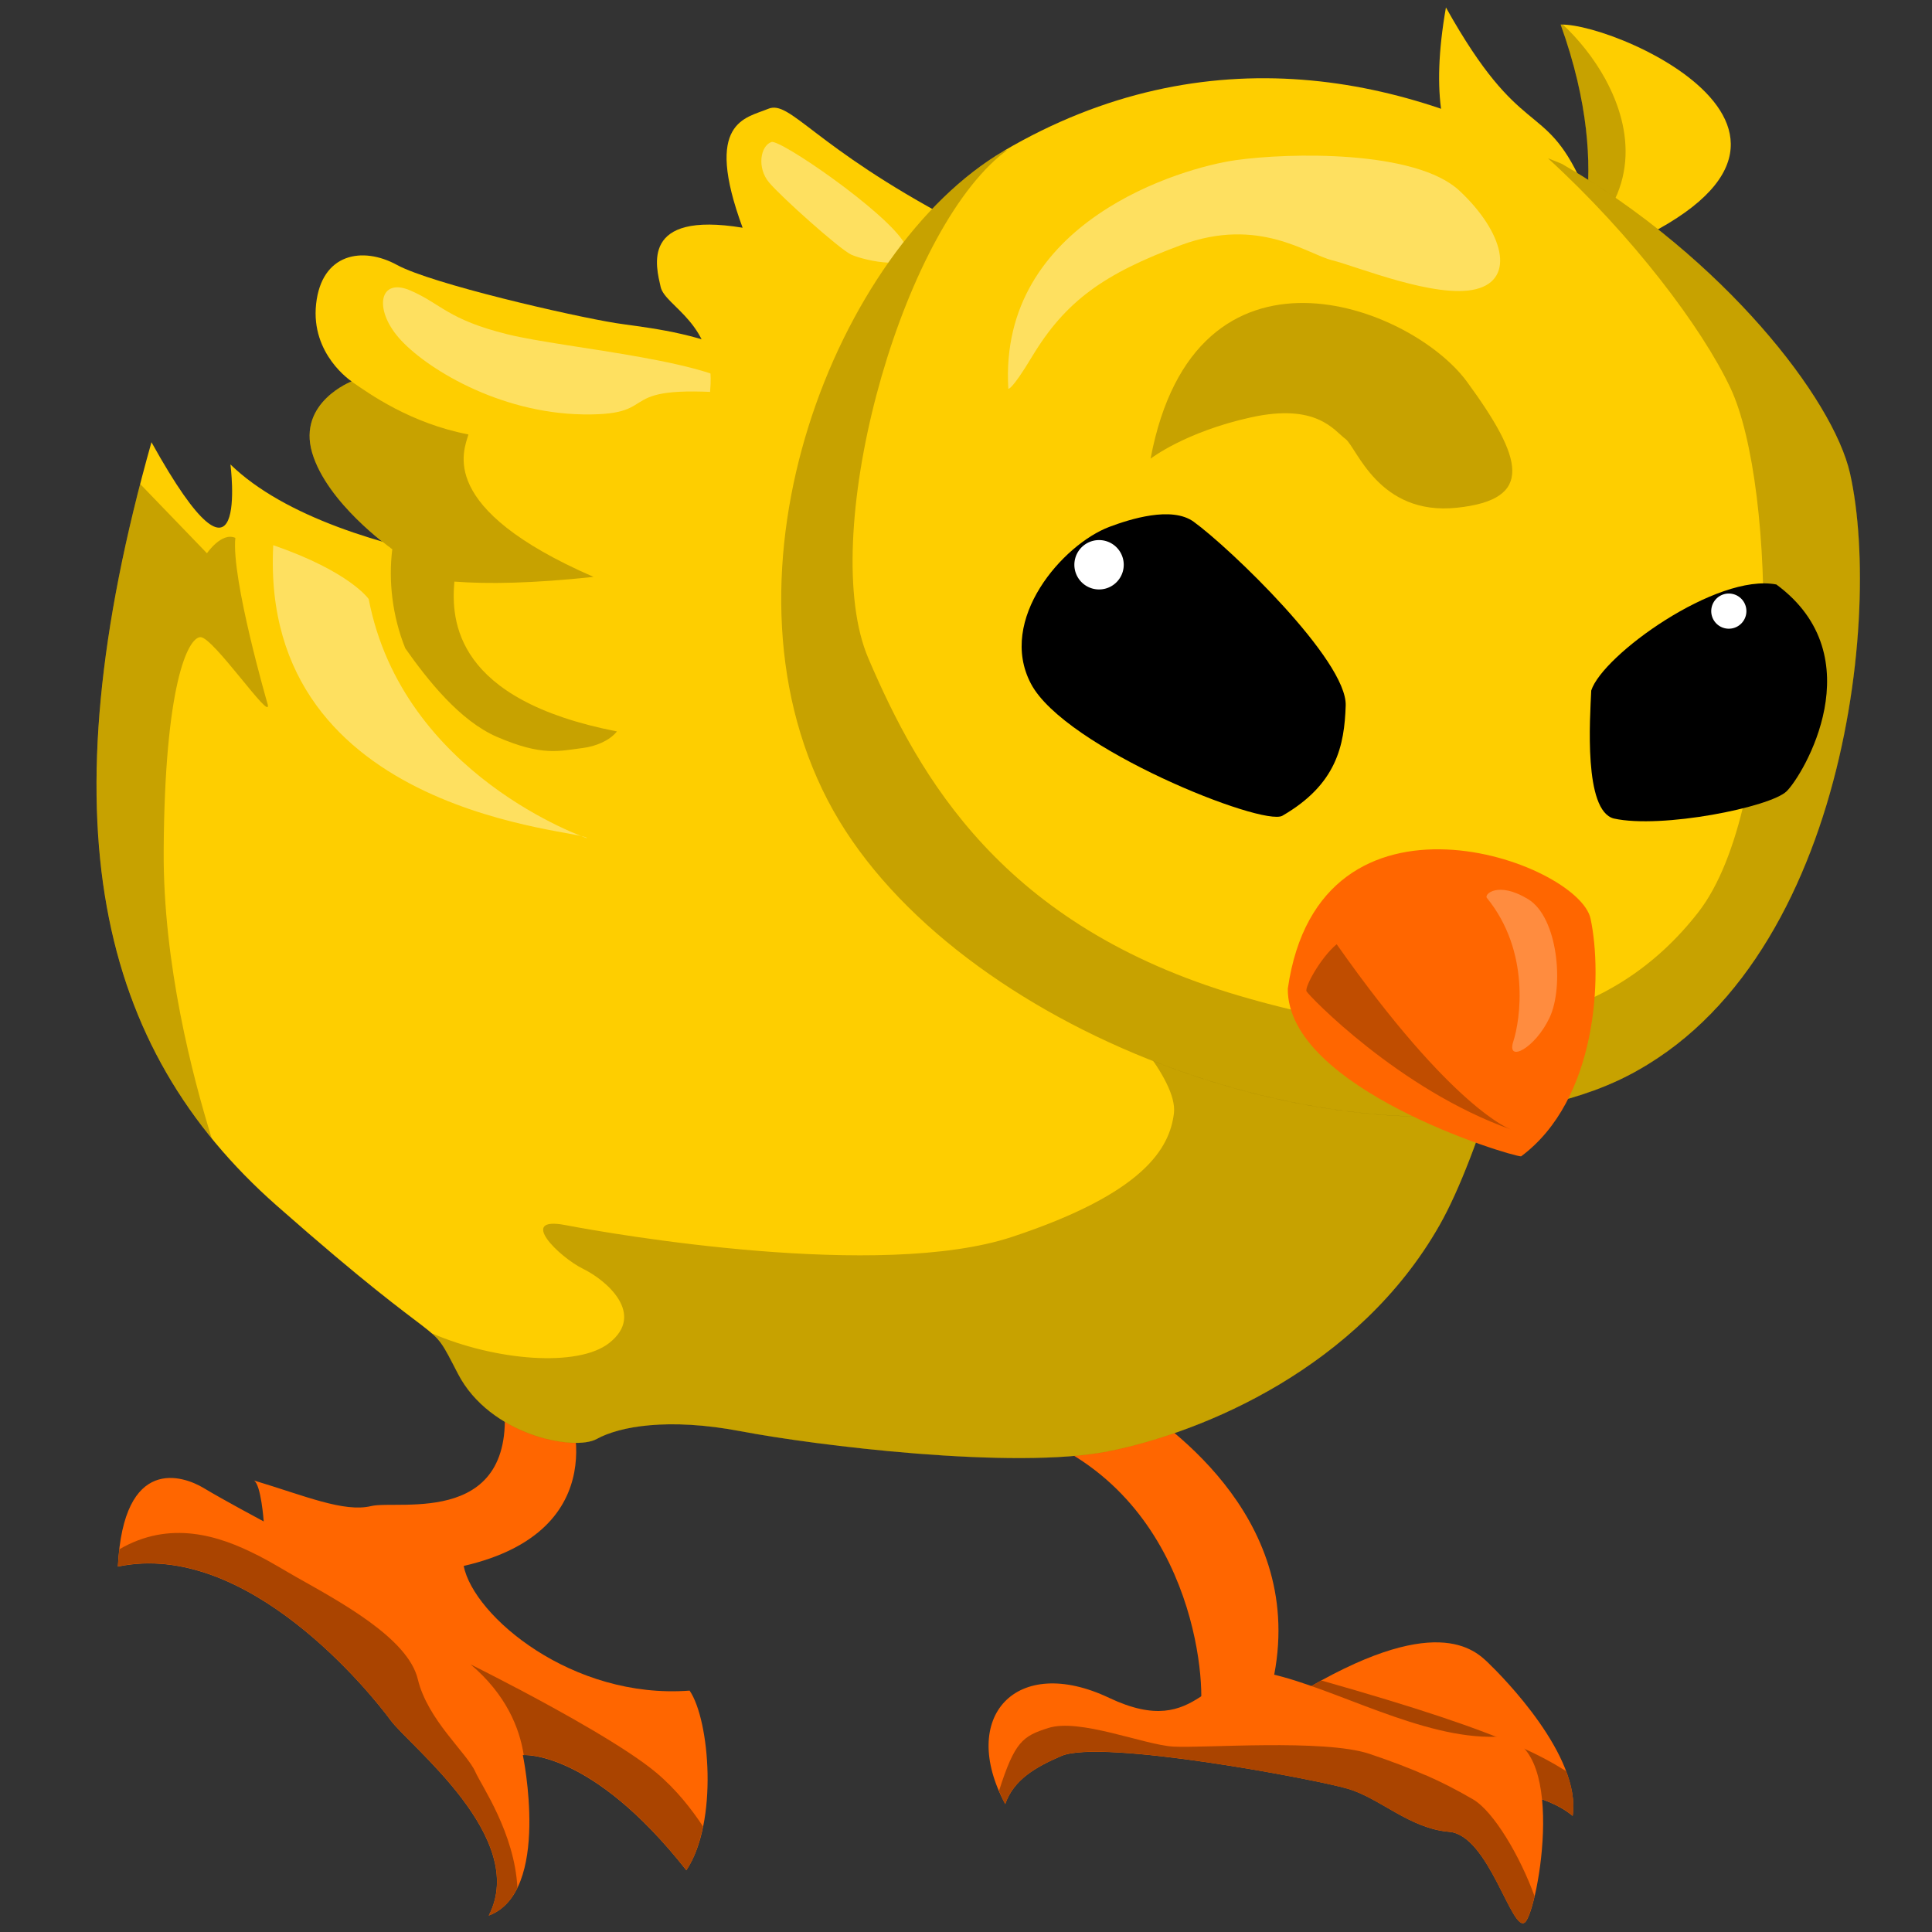 <?xml version="1.0" encoding="UTF-8" standalone="no"?>
<!-- Created with Inkscape (http://www.inkscape.org/) -->

<svg
   xmlns:dc="http://purl.org/dc/elements/1.1/"
   xmlns:cc="http://creativecommons.org/ns#"
   xmlns:rdf="http://www.w3.org/1999/02/22-rdf-syntax-ns#"
   xmlns:svg="http://www.w3.org/2000/svg"
   xmlns="http://www.w3.org/2000/svg"
   xmlns:sodipodi="http://sodipodi.sourceforge.net/DTD/sodipodi-0.dtd"
   xmlns:inkscape="http://www.inkscape.org/namespaces/inkscape"
   width="32"
   height="32"
   id="svg2"
   version="1.1"
   inkscape:version="0.48.3.1 r9886"
   sodipodi:docname="poussin.svg">
  <rect width="100%" height="100%" fill="#333333" stroke="none"/>
  <defs
     id="defs4" />
  <sodipodi:namedview
     id="base"
     pagecolor="#ffffff"
     bordercolor="#666666"
     borderopacity="1.0"
     inkscape:pageopacity="0.0"
     inkscape:pageshadow="2"
     inkscape:zoom="14.231938"
     inkscape:cx="17.756422"
     inkscape:cy="17.700236"
     inkscape:document-units="px"
     inkscape:current-layer="layer1"
     showgrid="false"
     fit-margin-top="0"
     fit-margin-left="0"
     fit-margin-right="0"
     fit-margin-bottom="0"
     inkscape:window-width="1302"
     inkscape:window-height="744"
     inkscape:window-x="64"
     inkscape:window-y="24"
     inkscape:window-maximized="1" />
  <g
     inkscape:label="Calque 1"
     inkscape:groupmode="layer"
     id="layer1"
     transform="translate(-149.368,-472.68)">
    <path
       style="fill:#ff6600;fill-opacity:1;fill-rule:evenodd;stroke:none"
       d="m 157.694,495.728 c 0.333,2.278 -1.724,1.788 -2.177,1.897 -0.453,0.109 -1.094,-0.168 -1.944,-0.424 0.119,0.064 0.163,0.679 0.163,0.679 0,0 -0.665,-0.355 -0.997,-0.555 -0.332,-0.199 -1.326,-0.555 -1.419,1.303 2.149,-0.452 4.2,2.112 4.517,2.544 0.317,0.432 2.292,1.948 1.626,3.236 1.04,-0.387 0.565,-2.658 0.565,-2.658 0,0 1.127,-0.099 2.708,1.907 0.532,-0.79 0.387,-2.49 0.054,-2.975 -1.942,0.147 -3.575,-1.23 -3.742,-2.065 2.546,-0.586 1.781,-2.634 1.672,-2.758 -0.109,-0.124 -0.768,-0.41 -1.026,-0.131 z"
       id="path4284"
       inkscape:connector-curvature="0"
       sodipodi:nodetypes="csccscscccccsc" />
    <path
       style="fill:#aa4400;fill-opacity:1;fill-rule:evenodd;stroke:none"
       d="m 157.929,500.642 c -0.444,-0.234 -0.766,-0.394 -0.766,-0.394 0.588,0.499 0.809,1.049 0.88,1.501 0.081,-0.004 1.173,-0.023 2.694,1.908 0.132,-0.196 0.219,-0.45 0.275,-0.725 -0.186,-0.282 -0.437,-0.607 -0.773,-0.89 -0.492,-0.413 -1.57,-1.01 -2.31,-1.401 z"
       id="path4290"
       inkscape:connector-curvature="0"
       sodipodi:nodetypes="sccccss" />
    <path
       style="fill:#aa4400;fill-opacity:1;fill-rule:evenodd;stroke:none"
       d="m 153.624,498.435 c -0.628,-0.321 -1.44,-0.583 -2.279,-0.094 -0.01,0.089 -0.019,0.183 -0.025,0.285 2.149,-0.452 4.199,2.112 4.517,2.544 0.317,0.432 2.293,1.949 1.627,3.237 0.22,-0.082 0.371,-0.249 0.474,-0.46 -0.048,-0.913 -0.595,-1.688 -0.696,-1.918 -0.139,-0.315 -0.791,-0.858 -0.954,-1.537 -0.163,-0.679 -1.29,-1.283 -2.014,-1.692 -0.181,-0.102 -0.4,-0.239 -0.649,-0.366 z"
       id="path4292"
       inkscape:connector-curvature="0" />
    <path
       style="fill:#fece00;fill-opacity:1;fill-rule:evenodd;stroke:none"
       d="m 175.368,477.107 c 5.578,-1.932 0.831,-4.049 -0.151,-4.02 0.936,2.602 0.151,4.02 0.151,4.02 z"
       id="path4065"
       inkscape:connector-curvature="0" />
    <path
       style="fill:#ff6600;fill-opacity:1;fill-rule:evenodd;stroke:none"
       d="m 170.842,500.752 c 2.294,-1.396 2.952,-0.746 3.182,-0.524 0.23,0.222 1.539,1.54 1.392,2.529 -0.45,-0.379 -1.275,-0.441 -1.275,-0.441 0,0 -2.884,-0.839 -2.928,-0.888 -0.044,-0.049 -0.372,-0.675 -0.372,-0.675 z"
       id="path4296"
       inkscape:connector-curvature="0"
       inkscape:transform-center-x="-2.8826795"
       inkscape:transform-center-y="-1.3105487" />
    <path
       style="fill:#aa4400;fill-opacity:1;fill-rule:evenodd;stroke:none"
       d="m 174.552,501.616 c -0.699,-0.313 -1.717,-0.653 -3.299,-1.102 -0.131,0.072 -0.267,0.15 -0.411,0.238 0,0 0.327,0.625 0.371,0.674 0.044,0.049 2.929,0.889 2.929,0.889 2e-5,1e-5 0.826,0.063 1.276,0.441 0.035,-0.234 -0.015,-0.488 -0.11,-0.74 -0.21,-0.133 -0.451,-0.264 -0.756,-0.4 z"
       id="path4304"
       inkscape:connector-curvature="0"
       inkscape:transform-center-x="-2.8872246"
       inkscape:transform-center-y="-0.96715557" />
    <path
       style="fill:#ff6600;fill-opacity:1;fill-rule:evenodd;stroke:none"
       d="m 166.019,502.563 c -0.78,-1.446 0.179,-2.492 1.72,-1.761 1.541,0.731 1.592,-0.637 2.668,-0.399 1.076,0.238 2.515,1.081 3.738,1.043 1.224,-0.038 0.7,2.879 0.483,3.073 -0.216,0.193 -0.597,-1.444 -1.256,-1.498 -0.658,-0.054 -1.145,-0.557 -1.68,-0.714 -0.534,-0.157 -4.084,-0.828 -4.746,-0.542 -0.421,0.182 -0.787,0.388 -0.929,0.798 z"
       id="path4294"
       inkscape:connector-curvature="0"
       sodipodi:nodetypes="csssssssc"
       inkscape:transform-center-x="0.34317667"
       inkscape:transform-center-y="-0.0026589025" />
    <path
       style="fill:#aa4400;fill-opacity:1;fill-rule:evenodd;stroke:none"
       d="m 172.982,502.084 c -0.264,-0.116 -0.552,-0.227 -0.929,-0.354 -0.754,-0.253 -2.769,-0.091 -3.254,-0.121 -0.485,-0.03 -1.549,-0.473 -2.068,-0.308 -0.421,0.134 -0.555,0.221 -0.816,1.041 0.031,0.072 0.062,0.147 0.102,0.221 0.141,-0.41 0.511,-0.618 0.932,-0.8 0.662,-0.286 4.211,0.389 4.746,0.546 0.534,0.157 1.018,0.657 1.677,0.711 0.658,0.054 1.039,1.692 1.255,1.499 0.045,-0.04 0.104,-0.204 0.158,-0.432 -0.243,-0.671 -0.681,-1.407 -1.019,-1.604 -0.282,-0.164 -0.52,-0.285 -0.784,-0.401 z"
       id="path4309"
       inkscape:connector-curvature="0"
       inkscape:transform-center-x="0.34219764"
       inkscape:transform-center-y="0.50264018" />
    <path
       style="fill:#ff6600;fill-opacity:1;fill-rule:evenodd;stroke:none"
       d="m 170.473,500.418 c 0.513,-2.689 -1.927,-4.234 -2.404,-4.559 -0.477,-0.325 -1.152,0.44 -1.189,0.777 2.452,1.256 2.48,4.346 2.339,4.501 -0.116,0.128 1.377,-0.604 1.253,-0.72 z"
       id="path4314"
       inkscape:connector-curvature="0"
       sodipodi:nodetypes="cscsc"
       inkscape:transform-center-x="2.2226449"
       inkscape:transform-center-y="-4.6447603" />
    <path
       style="fill:#fece00;fill-opacity:1;fill-rule:evenodd;stroke:none"
       d="m 151.877,480.005 c 1.64,2.952 1.308,0.368 1.308,0.368 1.793,1.741 6.524,1.917 6.524,1.917 l 1.58,-3.321 c 0,0 4.252,1.443 4.525,1.456 l 10.108,2.738 c 0,0 -1.369,7.451 -2.712,9.812 -1.343,2.361 -3.913,3.428 -5.477,3.742 -1.564,0.314 -4.882,-0.099 -6.09,-0.33 -1.209,-0.231 -2.017,-0.08 -2.391,0.127 -0.374,0.207 -1.771,-0.06 -2.299,-1.08 -0.529,-1.02 -0.04,-0.173 -3.005,-2.788 -2.965,-2.615 -3.842,-6.366 -2.071,-12.643 z"
       id="path4264"
       inkscape:connector-curvature="0" />
    <path
       style="fill:#fece00;fill-opacity:1;fill-rule:evenodd;stroke:none"
       d="m 162.687,480.43 c 0.203,-2.123 -2.379,-2.279 -3.122,-2.399 -0.743,-0.12 -3.051,-0.651 -3.622,-0.963 -0.571,-0.312 -1.247,-0.193 -1.339,0.645 -0.093,0.838 0.588,1.284 0.588,1.284 0,0 -0.899,0.346 -0.654,1.181 0.246,0.835 1.297,1.577 1.297,1.577 0,0 -0.318,0.84 0.033,1.358 0.351,0.518 0.984,1.449 1.733,1.773 0.749,0.323 1.057,0.36 1.429,0.183"
       id="path4229"
       inkscape:connector-curvature="0" />
    <path
       style="fill:#ffffff;fill-opacity:0.376;fill-rule:evenodd;stroke:none"
       d="m 161.754,479.215 c -2.394,-0.221 -1.306,0.349 -2.722,0.329 -1.416,-0.02 -2.635,-0.782 -3.057,-1.267 -0.422,-0.485 -0.322,-1.008 0.192,-0.785 0.514,0.224 0.618,0.48 1.602,0.724 0.984,0.244 3.605,0.439 3.986,0.999 z"
       id="path4242"
       inkscape:connector-curvature="0" />
    <path
       style="fill:#000000;fill-opacity:0.216;fill-rule:evenodd;stroke:none"
       d="m 155.189,478.998 c -0.023,0.009 -0.893,0.357 -0.65,1.181 0.246,0.835 1.296,1.574 1.296,1.574 0,0 -3e-4,0.003 -3e-4,0.003 0.01,0.006 0.021,0.013 0.031,0.02 -0.066,0.525 3.1e-4,1.107 0.215,1.642 0.367,0.521 0.901,1.2 1.519,1.467 0.749,0.323 1.022,0.235 1.43,0.183 0.193,-0.025 0.431,-0.115 0.557,-0.273 -2.687,-0.524 -2.749,-1.834 -2.693,-2.482 0.547,0.042 1.292,0.031 2.305,-0.078 -2.616,-1.139 -2.146,-2.095 -2.072,-2.359 -0.958,-0.185 -1.635,-0.668 -1.938,-0.879 z"
       id="path4244"
       inkscape:connector-curvature="0"
       sodipodi:nodetypes="csccccssccccc" />
    <path
       style="fill:#fece00;fill-opacity:1;fill-rule:evenodd;stroke:none"
       d="m 165.16,476.331 c -2.331,-1.234 -2.702,-2.003 -3.07,-1.848 -0.367,0.155 -1.074,0.2 -0.422,1.969 -1.703,-0.281 -1.431,0.65 -1.358,0.979 0.072,0.329 0.92,0.604 0.821,1.711 -0.099,1.107 2.38,2.392 2.38,2.392 l 1.972,-4.42 z"
       id="path4225"
       inkscape:connector-curvature="0" />
    <path
       style="fill:#ffffff;fill-opacity:0.376;fill-rule:evenodd;stroke:none"
       d="m 162.143,475.033 c -0.182,0.067 -0.239,0.427 -0.038,0.668 0.202,0.241 1.163,1.101 1.359,1.195 0.196,0.094 1.187,0.328 0.881,-0.192 -0.306,-0.52 -2.077,-1.737 -2.203,-1.671 z"
       id="path4227"
       inkscape:connector-curvature="0" />
    <path
       style="fill:#ffffff;fill-opacity:0.376;fill-rule:evenodd;stroke:none"
       d="m 153.894,481.71 c -0.238,4.529 5.198,4.712 5.195,4.853 0,0 -3.05,-1.036 -3.614,-3.96 0,0 -0.307,-0.453 -1.581,-0.893 z"
       id="path4268"
       inkscape:connector-curvature="0"
       sodipodi:nodetypes="ccc" />
    <path
       inkscape:connector-curvature="0"
       style="fill:#000000;fill-opacity:0.216;fill-rule:evenodd;stroke:none"
       d="m 151.69,480.696 c -1.305,5.049 -0.802,8.399 1.185,10.839 -0.318,-1.024 -0.806,-2.89 -0.796,-4.757 0.015,-2.754 0.4,-3.536 0.608,-3.545 0.209,-0.009 1.177,1.416 1.116,1.118 0,0 -0.607,-2.086 -0.537,-2.762 -0.227,-0.102 -0.47,0.255 -0.47,0.255 l -1.107,-1.148 z"
       id="path4270" />
    <path
       inkscape:connector-curvature="0"
       style="fill:#000000;fill-opacity:0.216;fill-rule:evenodd;stroke:none"
       d="m 174.194,490.475 -6.369,-1.002 c 0,0 1.058,1.07 0.987,1.647 -0.071,0.577 -0.492,1.322 -2.678,2.046 -2.186,0.724 -6.606,-0.042 -7.404,-0.195 -0.798,-0.153 -0.1,0.531 0.296,0.725 0.396,0.194 1.036,0.753 0.433,1.228 -0.515,0.406 -1.878,0.299 -2.945,-0.163 0.175,0.154 0.225,0.264 0.438,0.675 0.529,1.02 1.926,1.287 2.299,1.08 0.374,-0.207 1.182,-0.359 2.391,-0.127 1.209,0.231 4.527,0.643 6.09,0.33 1.564,-0.314 4.134,-1.381 5.477,-3.742 0.333,-0.585 0.669,-1.483 0.983,-2.502 z"
       id="path4275" />
    <path
       style="fill:#000000;fill-opacity:0.216;fill-rule:evenodd;stroke:none"
       d="m 175.961,473.998 c 0.447,0.821 0.571,1.881 -0.455,2.747 0.173,-0.573 0.371,-1.818 -0.291,-3.658 0.012,-3e-4 0.027,10e-4 0.04,0.002 0.25,0.232 0.509,0.547 0.707,0.909 z"
       id="path4009"
       inkscape:connector-curvature="0" />
    <path
       style="fill:#fece00;fill-opacity:1;fill-rule:evenodd;stroke:none"
       d="m 165.988,475.183 c 6.716,-3.95 13.464,2.846 14.023,5.34 0.559,2.494 -0.187,8.748 -4.252,10.222 -4.066,1.475 -10.707,-1.012 -12.682,-4.813 -1.976,-3.801 0.159,-9.13 2.912,-10.749 z"
       id="path4050"
       inkscape:connector-curvature="0"
       sodipodi:nodetypes="sssss" />
    <path
       style="fill:#ffffff;fill-opacity:0.376;fill-rule:evenodd;stroke:none"
       d="m 166.069,479.117 c -0.167,-2.78 2.885,-3.66 3.764,-3.784 0.88,-0.125 2.983,-0.173 3.709,0.507 0.726,0.679 0.936,1.463 0.274,1.629 -0.662,0.166 -1.977,-0.378 -2.386,-0.479 -0.409,-0.101 -1.212,-0.727 -2.497,-0.252 -1.284,0.475 -1.919,0.932 -2.47,1.847 -0.351,0.583 -0.395,0.533 -0.395,0.533 z"
       id="path4053"
       inkscape:connector-curvature="0"
       sodipodi:nodetypes="cssssssc" />
    <path
       style="fill:#000000;fill-opacity:0.216;fill-rule:evenodd;stroke:none"
       d="m 168.425,480.278 c 0.737,-3.913 4.315,-2.542 5.243,-1.272 0.928,1.27 1.125,1.949 -0.173,2.084 -1.298,0.135 -1.655,-1.003 -1.843,-1.141 -0.188,-0.137 -0.471,-0.597 -1.565,-0.356 -1.093,0.241 -1.662,0.684 -1.662,0.684 z"
       id="path4055"
       inkscape:connector-curvature="0" />
    <path
       style="fill:#fece00;fill-opacity:1;fill-rule:evenodd;stroke:none"
       d="m 173.317,472.804 c -0.512,2.928 0.828,3.248 1.869,3.797 0.446,0.499 1.007,0.479 0.379,-0.899 -0.628,-1.378 -1.003,-0.67 -2.248,-2.899 z"
       id="path4063"
       inkscape:connector-curvature="0" />
    <path
       sodipodi:nodetypes="ssssss"
       inkscape:connector-curvature="0"
       id="path4207"
       d="m 171.657,484.366 c -0.022,0.665 -0.151,1.305 -1.048,1.825 -0.321,0.186 -3.605,-1.122 -4.165,-2.186 -0.561,-1.063 0.528,-2.309 1.3,-2.599 0.338,-0.127 1.03,-0.348 1.394,-0.085 0.598,0.433 2.544,2.299 2.519,3.045 z"
       style="fill:#000000;fill-opacity:1;fill-rule:evenodd;stroke:none" />
    <path
       sodipodi:nodetypes="ccscc"
       inkscape:connector-curvature="0"
       id="path4211"
       d="m 175.724,484.116 c -0.021,0.463 -0.128,1.989 0.373,2.121 0.791,0.175 2.593,-0.188 2.863,-0.451 0.27,-0.264 1.456,-2.227 -0.17,-3.425 -0.987,-0.193 -2.878,1.169 -3.066,1.756 z"
       style="fill:#000000;fill-opacity:1;fill-rule:evenodd;stroke:none" />
    <path
       transform="matrix(0.354,0.093,-0.093,0.354,9.325,269.517)"
       d="m 594.588,446.504 a 0.795,0.795 0 1 1 -1.591,0 0.795,0.795 0 1 1 1.591,0 z"
       sodipodi:ry="0.79549515"
       sodipodi:rx="0.79549515"
       sodipodi:cy="446.50424"
       sodipodi:cx="593.79291"
       id="path4213"
       style="fill:#ffffff;fill-opacity:1;fill-rule:evenodd;stroke:none"
       sodipodi:type="arc" />
    <path
       style="fill:#000000;fill-opacity:0.216;fill-rule:evenodd;stroke:none"
       d="m 166.051,475.165 c -0.021,0.005 -0.041,0.012 -0.061,0.017 -2.753,1.619 -4.888,6.95 -2.913,10.752 1.905,3.665 8.146,6.108 12.235,4.957 0.152,-0.044 0.3,-0.091 0.444,-0.144 0.253,-0.092 0.494,-0.205 0.725,-0.332 9.9e-4,-3.1e-4 0.002,3.2e-4 0.004,0 3.428,-1.913 4.052,-7.556 3.528,-9.893 -0.282,-1.259 -2.141,-3.612 -4.776,-5.128 -0.076,-0.032 -0.152,-0.062 -0.229,-0.092 1.392,1.273 2.549,2.8 3.022,3.805 0.769,1.633 0.84,6.919 -0.533,8.683 -1.373,1.764 -3.687,2.537 -7.61,1.381 -3.923,-1.156 -5.295,-3.623 -6.136,-5.586 -0.841,-1.963 0.468,-6.885 2.178,-8.324 l 0.123,-0.096 z"
       id="path4218"
       inkscape:connector-curvature="0" />
    <path
       style="fill:#ff6600;fill-opacity:1;fill-rule:evenodd;stroke:none"
       d="m 170.698,489.056 c 0.524,-3.658 4.814,-2.105 5.015,-1.159 0.201,0.946 0.111,2.999 -1.151,3.936 -0.19,-0.005 -3.878,-1.124 -3.864,-2.778 z"
       id="path4067"
       inkscape:connector-curvature="0" />
    <path
       style="fill:#000000;fill-opacity:0.247;fill-rule:evenodd;stroke:none"
       d="m 171.508,488.319 c -0.265,0.22 -0.534,0.71 -0.5,0.78 0.034,0.07 1.535,1.631 3.384,2.288 0,0 -0.957,-0.326 -2.885,-3.068 z"
       id="path4069"
       inkscape:connector-curvature="0" />
    <path
       style="fill:#ffffff;fill-opacity:0.247;fill-rule:evenodd;stroke:none"
       d="m 173.996,487.553 c 0.722,0.887 0.554,2.017 0.437,2.377 -0.117,0.36 0.36,0.117 0.601,-0.395 0.241,-0.511 0.142,-1.661 -0.357,-1.963 -0.5,-0.303 -0.734,-0.077 -0.681,-0.019 z"
       id="path4071"
       inkscape:connector-curvature="0" />
    <path
       sodipodi:type="arc"
       style="fill:#ffffff;fill-opacity:1;fill-rule:evenodd;stroke:none"
       id="path4272"
       sodipodi:cx="593.79291"
       sodipodi:cy="446.50424"
       sodipodi:rx="0.79549515"
       sodipodi:ry="0.79549515"
       d="m 594.588,446.504 a 0.795,0.795 0 1 1 -1.591,0 0.795,0.795 0 1 1 1.591,0 z"
       transform="matrix(0.497,0.131,-0.131,0.497,-69.051,182.335)" />
    <rect
       style="fill:none;stroke:none"
       id="rect3052"
       width="32"
       height="32"
       x="149.368"
       y="472.68"
       ry="0.132" />
  </g>
</svg>
